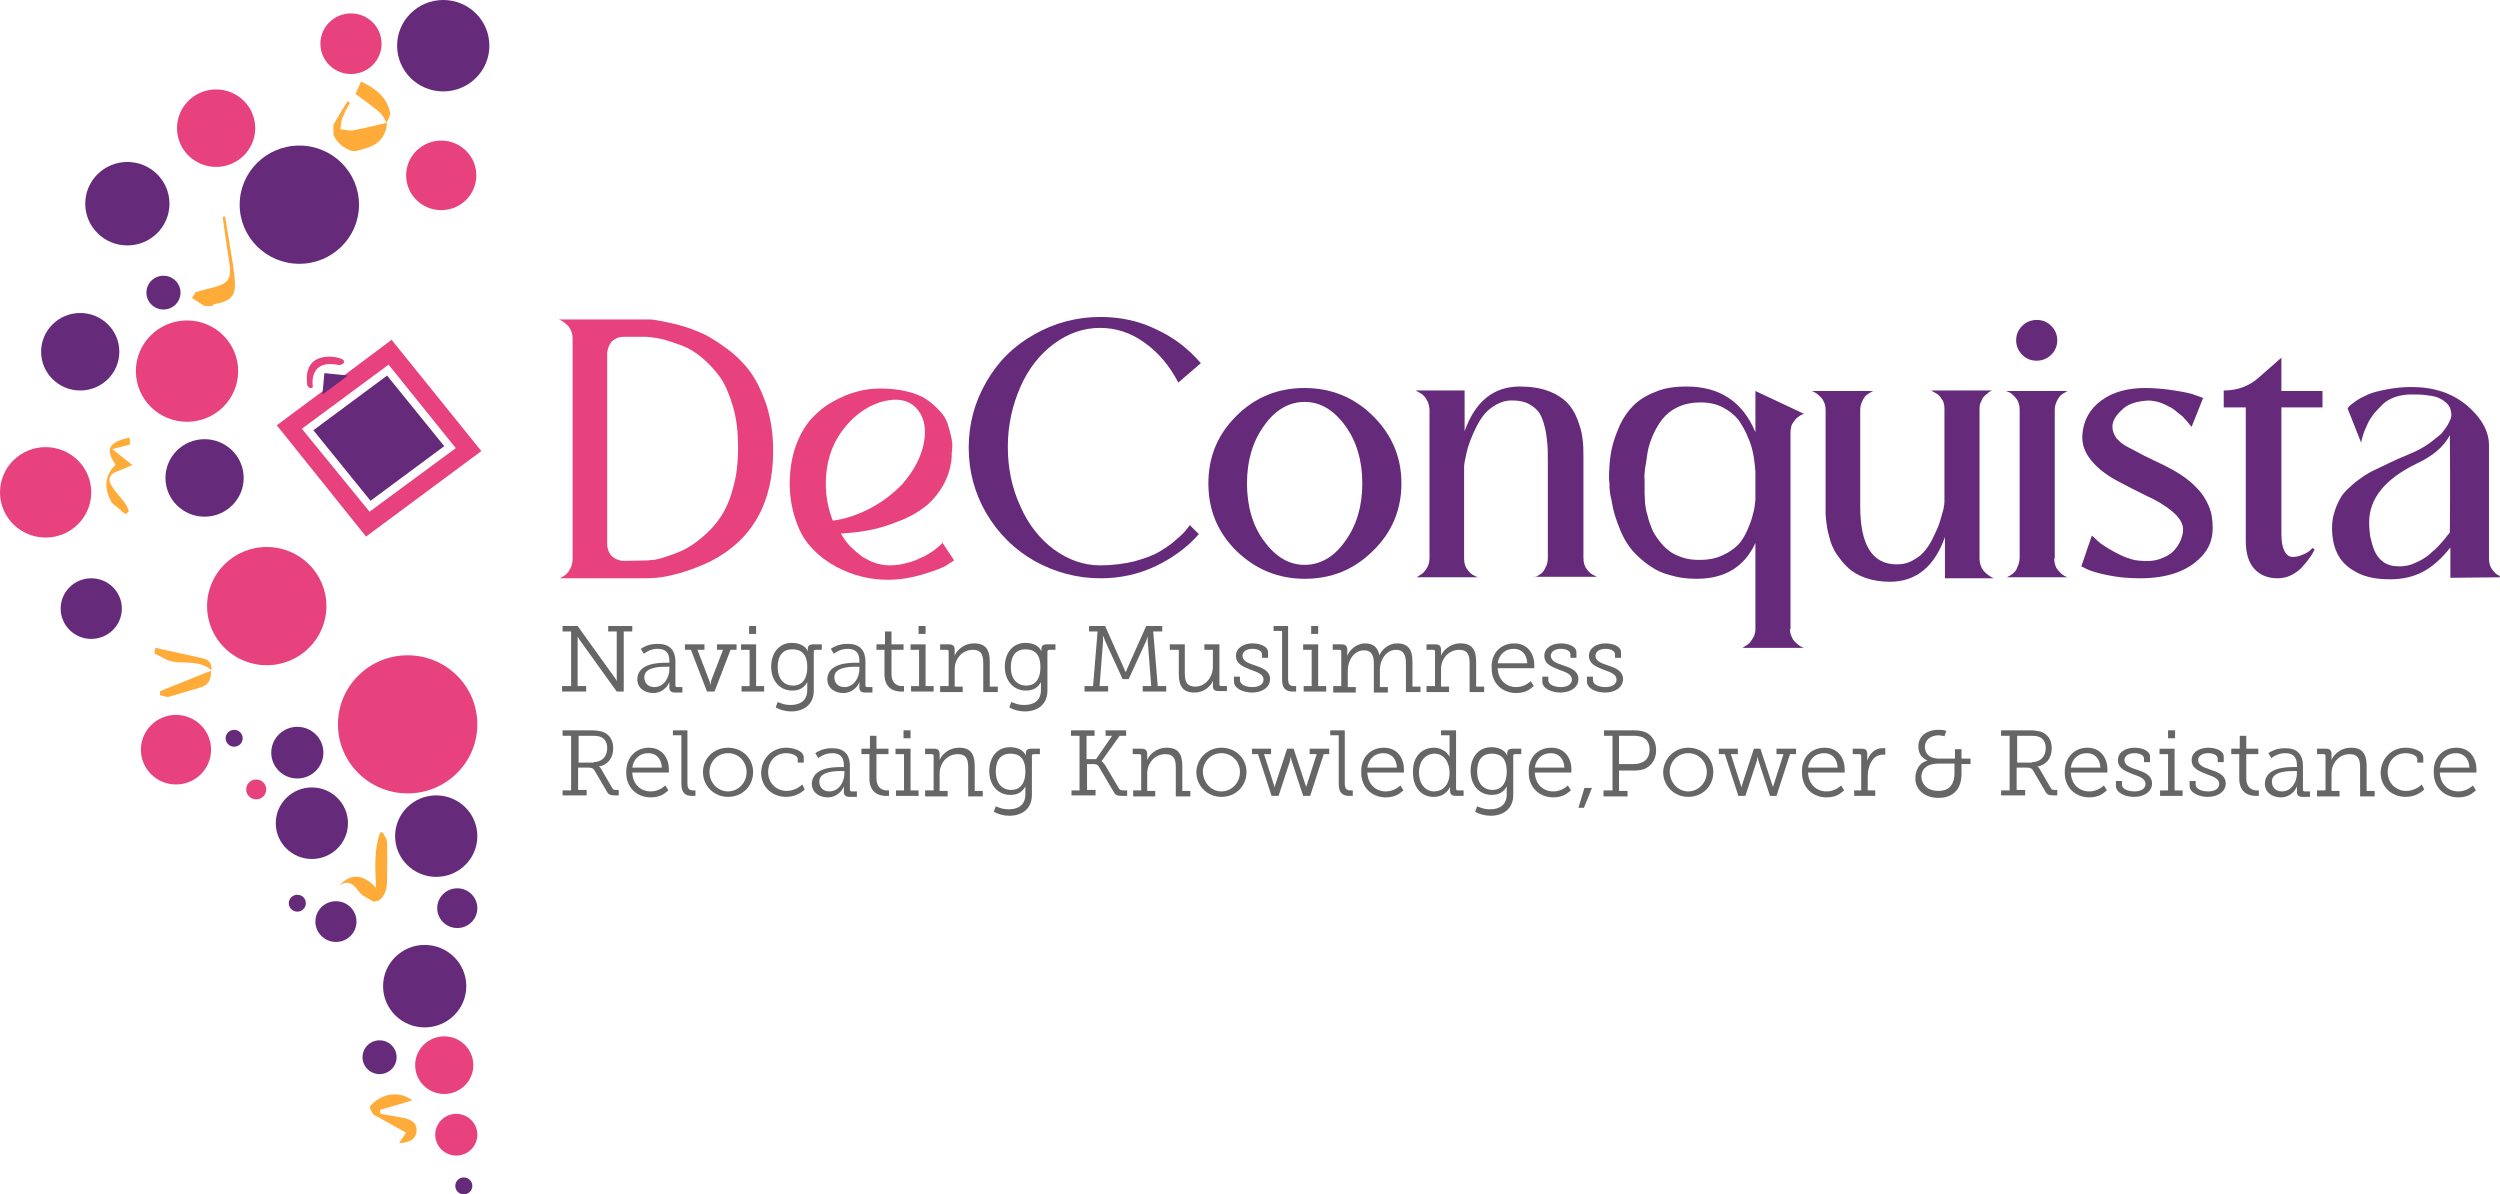 <svg width="247" height="118" viewBox="0 0 247 118" fill="none" xmlns="http://www.w3.org/2000/svg">
<g clip-path="url(#clip0_178_293)">
<path d="M64.004 31.562C64.202 31.562 64.45 31.562 64.698 31.611C64.995 31.66 65.54 31.758 66.431 31.954C67.274 32.151 68.116 32.396 68.908 32.74C69.701 33.034 70.543 33.525 71.484 34.212C72.426 34.85 73.268 35.636 73.961 36.519C74.655 37.403 75.2 38.532 75.695 39.906C76.141 41.28 76.389 42.802 76.389 44.52C76.389 49.723 74.308 53.355 70.196 55.466C69.255 55.908 68.264 56.3 67.274 56.595C66.233 56.889 65.441 57.037 64.846 57.086L63.955 57.135H55.186C55.186 57.135 55.236 57.135 55.285 57.135C55.335 57.135 55.384 57.086 55.483 57.037C55.582 56.987 55.681 56.938 55.731 56.889C55.83 56.84 55.929 56.742 56.028 56.644C56.127 56.546 56.226 56.398 56.276 56.3C56.325 56.202 56.425 56.055 56.474 55.859C56.524 55.662 56.573 55.466 56.573 55.319V33.476C56.573 33.181 56.524 32.936 56.425 32.691C56.325 32.445 56.226 32.298 56.078 32.151C55.929 32.003 55.781 31.905 55.681 31.807C55.533 31.709 55.434 31.66 55.335 31.611L55.186 31.562H64.004ZM64.004 55.368C64.103 55.368 64.301 55.319 64.499 55.319C64.698 55.319 65.143 55.221 65.738 55.024C66.332 54.828 66.927 54.631 67.521 54.337C68.116 54.042 68.71 53.65 69.404 53.061C70.097 52.472 70.692 51.834 71.187 51.097C71.683 50.361 72.128 49.379 72.426 48.201C72.772 47.023 72.921 45.698 72.921 44.225C72.921 42.704 72.772 41.379 72.426 40.2C72.079 39.023 71.683 38.041 71.138 37.255C70.593 36.519 69.998 35.881 69.354 35.341C68.71 34.801 68.066 34.408 67.422 34.163C66.778 33.918 66.184 33.721 65.688 33.574C65.143 33.427 64.747 33.378 64.4 33.329L63.905 33.279H61.626C61.329 33.279 61.032 33.329 60.834 33.476C60.586 33.574 60.437 33.721 60.338 33.869C60.239 34.016 60.14 34.212 60.09 34.408C60.041 34.605 59.991 34.752 59.991 34.801C59.991 34.899 59.991 34.948 59.991 35.047V53.65C59.991 53.699 59.991 53.797 59.991 53.895C59.991 53.993 60.041 54.141 60.09 54.337C60.14 54.533 60.239 54.681 60.338 54.828C60.437 54.975 60.635 55.073 60.834 55.221C61.081 55.319 61.329 55.417 61.626 55.417L64.004 55.368Z" fill="#E7427E"/>
<path d="M93.034 53.502L94.272 55.368C94.074 55.515 93.777 55.662 93.43 55.908C93.083 56.104 92.34 56.398 91.201 56.742C90.061 57.086 88.872 57.282 87.733 57.282C86.891 57.282 86.049 57.184 85.207 56.987C84.364 56.791 83.473 56.448 82.631 56.006C81.739 55.515 80.996 54.975 80.302 54.239C79.609 53.552 79.064 52.668 78.668 51.539C78.271 50.41 78.023 49.183 78.023 47.858C78.023 46.434 78.222 45.207 78.618 44.078C79.014 42.949 79.559 42.066 80.154 41.379C80.798 40.691 81.491 40.102 82.333 39.661C83.126 39.219 83.919 38.875 84.711 38.679C85.454 38.483 86.197 38.384 86.94 38.384C87.931 38.384 88.823 38.483 89.615 38.679C90.408 38.875 91.052 39.121 91.547 39.464C92.043 39.808 92.439 40.151 92.835 40.593C93.232 40.986 93.48 41.428 93.628 41.869C93.777 42.311 93.876 42.753 93.975 43.146C94.074 43.587 94.124 43.98 94.074 44.324C94.025 44.667 94.025 44.962 94.025 45.207C93.925 46.336 93.579 47.318 93.034 48.201C92.489 49.085 91.795 49.821 91.052 50.312C90.309 50.852 89.417 51.294 88.427 51.637C87.436 52.03 86.495 52.275 85.652 52.423C84.81 52.57 83.919 52.668 83.076 52.717C83.374 53.208 83.671 53.65 84.018 53.993C84.364 54.337 84.761 54.681 85.157 54.975C85.553 55.221 85.999 55.466 86.445 55.613C86.891 55.76 87.386 55.859 87.882 55.859C88.328 55.859 88.823 55.809 89.219 55.711C89.665 55.613 90.061 55.515 90.408 55.368C90.755 55.221 91.052 55.073 91.399 54.926C91.696 54.73 91.993 54.582 92.192 54.435C92.39 54.288 92.588 54.141 92.737 53.993C92.885 53.846 93.034 53.748 93.083 53.699L93.034 53.502ZM86.891 39.759C85.454 40.25 84.216 41.182 83.175 42.606C82.135 44.029 81.59 45.747 81.59 47.809C81.59 49.085 81.838 50.312 82.284 51.441C83.423 51.294 84.662 50.901 85.9 50.263C87.139 49.625 88.228 48.79 89.17 47.809C90.309 46.483 91.052 45.109 91.3 43.636C91.547 42.164 91.25 41.035 90.458 40.25C89.665 39.464 88.476 39.268 86.891 39.759Z" fill="#E7427E"/>
<path d="M108.737 55.859C109.877 55.859 111.016 55.711 112.057 55.466C113.097 55.171 113.939 54.877 114.583 54.484C115.227 54.092 115.822 53.699 116.267 53.257C116.763 52.864 117.06 52.521 117.258 52.275C117.456 52.03 117.555 51.883 117.555 51.883L118.447 52.766C117.258 54.141 115.772 55.171 114.137 55.957C112.453 56.742 110.669 57.135 108.737 57.135C106.409 57.135 104.229 56.546 102.198 55.417C100.217 54.288 98.632 52.717 97.443 50.705C96.303 48.741 95.709 46.581 95.709 44.225C95.709 41.869 96.303 39.71 97.443 37.746C98.582 35.734 100.167 34.163 102.198 33.034C104.18 31.905 106.36 31.316 108.737 31.316C110.669 31.316 112.552 31.709 114.236 32.543C115.97 33.329 117.407 34.458 118.645 35.881L116.416 37.795C115.574 36.175 114.484 34.85 113.097 33.869C111.759 32.887 110.273 32.396 108.688 32.396C107.053 32.396 105.517 32.936 104.13 33.967C102.743 34.998 101.604 36.421 100.811 38.237C100.019 40.053 99.573 42.017 99.573 44.127C99.573 46.238 99.969 48.201 100.811 50.017C101.604 51.834 102.743 53.257 104.13 54.288C105.567 55.319 107.053 55.859 108.737 55.859Z" fill="#652A7A"/>
<path d="M122.162 41.084C124.045 39.219 126.274 38.335 128.9 38.335C131.525 38.335 133.804 39.268 135.637 41.084C137.519 42.949 138.461 45.158 138.461 47.76C138.461 50.361 137.519 52.619 135.637 54.435C133.755 56.3 131.525 57.184 128.9 57.184C126.274 57.184 124.045 56.251 122.162 54.435C120.28 52.57 119.388 50.361 119.388 47.76C119.388 45.158 120.28 42.949 122.162 41.084ZM124.887 53.453C126.026 55.024 127.364 55.809 128.9 55.809C130.435 55.809 131.823 55.024 132.912 53.453C134.052 51.883 134.597 49.968 134.597 47.76C134.597 45.551 134.052 43.636 132.912 42.066C131.773 40.495 130.435 39.71 128.9 39.71C127.364 39.71 125.977 40.495 124.887 42.066C123.748 43.636 123.203 45.551 123.203 47.76C123.203 49.968 123.748 51.932 124.887 53.453Z" fill="#652A7A"/>
<path d="M151.588 57.037C151.588 57.037 151.638 57.037 151.737 56.987C151.836 56.938 151.935 56.889 152.084 56.791C152.232 56.693 152.381 56.595 152.48 56.448C152.579 56.3 152.678 56.153 152.777 55.908C152.876 55.662 152.926 55.417 152.926 55.122V45.649C152.926 44.913 152.926 44.324 152.876 43.833C152.827 43.342 152.777 42.802 152.629 42.213C152.48 41.624 152.332 41.182 152.084 40.789C151.836 40.446 151.489 40.151 151.044 39.906C150.598 39.661 150.003 39.562 149.359 39.562C148.814 39.562 148.319 39.71 147.873 39.955C147.427 40.2 147.031 40.495 146.734 40.839C146.436 41.182 146.139 41.624 145.892 42.115C145.644 42.606 145.446 43.047 145.297 43.44C145.148 43.833 145 44.275 144.901 44.716C144.802 45.158 144.752 45.453 144.703 45.649C144.703 45.796 144.653 45.943 144.653 46.042V55.171C144.653 55.613 144.752 56.006 145 56.3C145.198 56.595 145.446 56.791 145.693 56.889L145.991 57.037H139.897C139.947 57.037 139.996 57.037 140.046 56.987C140.095 56.938 140.195 56.889 140.343 56.791C140.492 56.693 140.64 56.595 140.739 56.448C140.839 56.3 140.987 56.153 141.086 55.908C141.185 55.662 141.235 55.417 141.235 55.122V40.495C141.235 40.299 141.185 40.102 141.136 39.906C141.086 39.71 140.987 39.562 140.938 39.464C140.839 39.317 140.789 39.219 140.69 39.121C140.591 39.023 140.492 38.924 140.393 38.875C140.294 38.826 140.195 38.777 140.145 38.728C140.046 38.679 139.996 38.679 139.947 38.63L139.897 38.581H144.703V42.606C145.743 39.661 147.576 38.188 150.152 38.188C151.242 38.188 152.183 38.335 152.976 38.63C153.768 38.924 154.363 39.317 154.808 39.759C155.254 40.2 155.601 40.789 155.849 41.428C156.096 42.115 156.295 42.704 156.344 43.293C156.443 43.882 156.443 44.52 156.443 45.207V55.122C156.443 55.564 156.542 55.957 156.79 56.251C156.988 56.546 157.236 56.742 157.484 56.84L157.781 56.987H151.588V57.037Z" fill="#652A7A"/>
<path d="M176.853 62.141C176.853 62.436 176.903 62.681 177.002 62.878C177.101 63.123 177.2 63.27 177.349 63.418C177.497 63.565 177.596 63.663 177.745 63.761C177.894 63.859 178.042 63.958 178.24 64.007H172.097C172.147 64.007 172.197 64.007 172.246 63.958C172.296 63.908 172.395 63.859 172.543 63.761C172.692 63.663 172.841 63.565 172.94 63.418C173.039 63.27 173.187 63.074 173.286 62.878C173.385 62.632 173.435 62.387 173.435 62.141V53.65C172.345 56.006 170.413 57.184 167.639 57.184C166.698 57.184 165.856 57.086 165.063 56.84C164.27 56.644 163.626 56.349 163.081 55.957C162.537 55.613 162.041 55.171 161.595 54.73C161.149 54.288 160.803 53.797 160.505 53.257C160.208 52.717 160.01 52.226 159.812 51.686C159.614 51.146 159.465 50.656 159.366 50.214C159.267 49.772 159.217 49.33 159.118 48.987C159.069 48.643 159.019 48.349 159.019 48.152V47.809C159.019 47.661 158.97 47.465 158.97 47.269C158.97 47.023 158.97 46.581 159.019 45.943C159.069 45.256 159.168 44.618 159.316 44.029C159.465 43.44 159.713 42.753 160.06 41.968C160.406 41.231 160.852 40.593 161.397 40.053C161.942 39.513 162.636 39.072 163.527 38.728C164.419 38.335 165.459 38.188 166.648 38.188C169.918 38.188 172.197 39.71 173.435 42.704V38.63L178.24 40.888H178.191C178.191 40.888 178.141 40.937 178.092 40.937C178.042 40.937 177.993 40.986 177.894 41.035C177.794 41.084 177.745 41.133 177.695 41.182C177.596 41.231 177.547 41.28 177.448 41.379C177.349 41.477 177.299 41.526 177.249 41.624C177.2 41.722 177.101 41.82 177.051 41.919C177.002 42.017 176.952 42.164 176.952 42.311C176.903 42.458 176.903 42.606 176.903 42.753V62.141H176.853ZM173.435 49.379V46.581C173.385 46.042 173.336 45.502 173.237 44.962C173.138 44.422 172.989 43.833 172.692 43.195C172.444 42.557 172.097 41.968 171.751 41.477C171.354 40.986 170.859 40.593 170.215 40.25C169.571 39.906 168.828 39.759 167.986 39.759C167.193 39.759 166.45 39.906 165.806 40.2C165.162 40.495 164.667 40.888 164.27 41.379C163.874 41.869 163.577 42.409 163.329 42.949C163.081 43.538 162.883 44.078 162.784 44.667C162.685 45.256 162.636 45.796 162.537 46.238C162.487 46.729 162.437 47.121 162.487 47.367V47.809C162.487 47.858 162.487 47.956 162.487 48.103C162.487 48.201 162.487 48.447 162.487 48.79C162.487 49.134 162.537 49.477 162.537 49.772C162.586 50.116 162.636 50.508 162.784 50.95C162.883 51.392 163.032 51.834 163.181 52.177C163.329 52.57 163.577 52.963 163.874 53.355C164.171 53.748 164.469 54.092 164.865 54.386C165.212 54.681 165.657 54.877 166.202 55.073C166.747 55.27 167.342 55.319 167.986 55.319C168.778 55.319 169.521 55.171 170.165 54.877C170.809 54.582 171.305 54.239 171.701 53.846C172.097 53.453 172.395 52.913 172.642 52.373C172.89 51.785 173.088 51.294 173.187 50.803C173.336 50.361 173.385 49.87 173.435 49.379Z" fill="#652A7A"/>
<path d="M192.161 57.086V53.061C191.12 56.006 189.287 57.478 186.711 57.478C185.82 57.478 184.978 57.331 184.284 57.086C183.59 56.84 182.996 56.497 182.55 56.055C182.104 55.662 181.758 55.171 181.411 54.681C181.114 54.19 180.866 53.65 180.767 53.159C180.618 52.668 180.519 52.226 180.47 51.785C180.42 51.392 180.37 51.048 180.37 50.803V50.41V40.495C180.37 40.2 180.321 39.955 180.222 39.759C180.123 39.513 180.024 39.366 179.875 39.219C179.726 39.072 179.578 38.973 179.479 38.875C179.33 38.777 179.231 38.728 179.132 38.679L178.983 38.63H185.077C185.077 38.63 185.027 38.679 184.978 38.679C184.928 38.679 184.829 38.777 184.631 38.875C184.482 38.973 184.334 39.072 184.234 39.219C184.135 39.366 184.036 39.513 183.937 39.759C183.838 40.004 183.789 40.25 183.789 40.495V50.017C183.789 53.846 184.978 55.76 187.405 55.76C187.95 55.76 188.445 55.662 188.891 55.417C189.337 55.171 189.733 54.926 190.03 54.582C190.328 54.239 190.625 53.846 190.873 53.355C191.12 52.864 191.318 52.423 191.467 52.079C191.616 51.735 191.715 51.343 191.863 50.852C192.012 50.361 192.062 50.067 192.062 50.017C192.062 49.968 192.111 49.821 192.111 49.625V40.495C192.111 40.299 192.111 40.102 192.062 39.906C192.012 39.71 191.962 39.562 191.863 39.464C191.764 39.317 191.715 39.219 191.616 39.121C191.517 39.023 191.418 38.924 191.319 38.875C191.219 38.826 191.12 38.777 191.071 38.728C190.972 38.679 190.922 38.679 190.873 38.63L190.823 38.581H196.916C196.916 38.581 196.867 38.581 196.817 38.581C196.768 38.581 196.718 38.63 196.619 38.679C196.52 38.728 196.421 38.777 196.371 38.875C196.272 38.924 196.173 39.023 196.074 39.121C195.975 39.219 195.876 39.317 195.827 39.464C195.777 39.611 195.678 39.759 195.628 39.906C195.579 40.102 195.579 40.25 195.579 40.495V55.171C195.579 55.466 195.628 55.711 195.727 55.957C195.827 56.202 195.926 56.349 196.074 56.497C196.223 56.644 196.322 56.742 196.471 56.84C196.619 56.938 196.768 57.037 196.966 57.135H192.161V57.086Z" fill="#652A7A"/>
<path d="M202.96 55.171C202.96 55.613 203.059 56.006 203.307 56.3C203.555 56.595 203.753 56.791 203.951 56.889C204.149 56.987 204.248 57.037 204.298 57.037H198.155C198.155 57.037 198.204 57.037 198.254 57.037C198.303 57.037 198.353 56.987 198.452 56.938C198.551 56.889 198.65 56.84 198.7 56.791C198.799 56.742 198.898 56.644 198.997 56.546C199.096 56.448 199.195 56.349 199.245 56.202C199.294 56.055 199.393 55.908 199.443 55.711C199.492 55.515 199.542 55.319 199.542 55.171V40.495C199.542 40.053 199.443 39.661 199.195 39.366C198.947 39.072 198.749 38.875 198.551 38.777L198.204 38.63H204.347C204.298 38.63 204.248 38.63 204.199 38.679C204.149 38.679 204.05 38.777 203.852 38.875C203.703 38.973 203.555 39.072 203.455 39.219C203.356 39.366 203.257 39.513 203.158 39.759C203.059 40.004 203.01 40.25 203.01 40.495V55.171H202.96ZM202.663 35.047C202.267 35.439 201.771 35.636 201.226 35.636C200.632 35.636 200.186 35.439 199.79 35.047C199.393 34.654 199.195 34.163 199.195 33.623C199.195 33.083 199.393 32.592 199.79 32.2C200.186 31.807 200.681 31.611 201.226 31.611C201.821 31.611 202.267 31.807 202.663 32.2C203.059 32.592 203.257 33.083 203.257 33.623C203.257 34.163 203.059 34.654 202.663 35.047Z" fill="#652A7A"/>
<path d="M208.707 42.164C208.707 42.557 208.855 42.949 209.103 43.293C209.4 43.636 209.747 43.931 210.242 44.176C210.738 44.422 211.233 44.716 211.828 45.011C212.422 45.305 213.016 45.6 213.66 45.894C214.255 46.189 214.899 46.532 215.493 46.925C216.088 47.318 216.633 47.76 217.079 48.25C217.524 48.692 217.921 49.281 218.218 49.968C218.515 50.656 218.614 51.392 218.614 52.177C218.614 53.257 218.268 54.19 217.524 54.975C216.781 55.76 215.89 56.3 214.849 56.644C213.809 56.987 212.67 57.135 211.431 57.135C210.292 57.135 209.252 57.037 208.31 56.84C207.319 56.644 206.675 56.448 206.23 56.251L205.635 55.957L206.676 52.913C206.824 53.061 207.072 53.257 207.319 53.502C207.567 53.748 208.112 54.092 208.905 54.533C209.697 54.975 210.44 55.27 211.134 55.368C211.927 55.466 212.62 55.466 213.264 55.27C213.859 55.073 214.354 54.828 214.701 54.484C215.048 54.141 215.295 53.748 215.444 53.404C215.592 53.012 215.692 52.668 215.692 52.325C215.692 51.735 215.345 51.146 214.651 50.557C213.958 49.968 213.066 49.428 212.075 48.987C211.084 48.496 210.094 48.005 209.103 47.465C208.112 46.925 207.27 46.287 206.626 45.502C205.982 44.716 205.685 43.931 205.734 42.998C205.833 41.526 206.477 40.397 207.617 39.562C208.756 38.728 210.193 38.335 211.976 38.335C212.917 38.335 213.908 38.433 214.849 38.581C215.791 38.728 216.534 38.875 216.98 39.072L217.673 39.317L216.534 42.164C216.534 42.164 216.484 42.115 216.435 42.066C216.385 42.017 216.336 41.968 216.236 41.82C216.137 41.673 216.038 41.575 215.89 41.428C215.791 41.28 215.642 41.133 215.444 40.986C215.246 40.839 215.048 40.691 214.899 40.544C214.701 40.397 214.503 40.25 214.255 40.151C214.007 40.004 213.76 39.906 213.512 39.808C213.264 39.71 213.016 39.661 212.719 39.611C212.422 39.562 212.125 39.562 211.828 39.611C210.837 39.71 210.094 40.004 209.598 40.544C209.004 41.084 208.707 41.624 208.707 42.164Z" fill="#652A7A"/>
<path d="M229.463 40.25H225.401V52.717C225.401 53.502 225.5 54.042 225.698 54.435C225.897 54.828 226.194 55.024 226.491 55.024C226.788 55.024 227.135 54.975 227.432 54.828C227.729 54.73 227.977 54.582 228.175 54.435L228.473 54.141L228.671 54.288C228.671 54.337 228.621 54.435 228.522 54.582C228.473 54.73 228.324 54.926 228.076 55.27C227.829 55.613 227.581 55.859 227.333 56.153C227.085 56.398 226.739 56.644 226.342 56.84C225.946 57.037 225.5 57.135 225.054 57.135C224.064 57.135 223.32 56.84 222.726 56.202C222.181 55.613 221.884 54.681 221.884 53.453V40.25H219.704V38.581C221.091 38.581 222.28 38.139 223.271 37.206L225.401 35.341V38.63H229.463V40.25Z" fill="#652A7A"/>
<path d="M247 57.037L242.096 57.086C242.096 56.251 242.096 55.27 242.096 54.092C241.204 55.221 240.312 56.006 239.371 56.497C238.43 56.987 237.389 57.233 236.101 57.233C234.863 57.233 233.773 57.037 232.931 56.595C232.039 56.153 231.395 55.564 230.999 54.828C230.603 54.092 230.405 53.208 230.405 52.128C230.405 51.539 230.504 50.999 230.652 50.557C230.801 50.067 230.999 49.625 231.197 49.281C231.395 48.889 231.693 48.545 232.138 48.152C232.535 47.76 232.931 47.465 233.278 47.22C233.625 46.974 234.07 46.68 234.714 46.385C235.309 46.091 235.854 45.845 236.25 45.649C236.646 45.453 237.241 45.207 238.033 44.864C238.777 44.569 239.421 44.225 239.965 43.833C240.51 43.44 240.907 43.096 241.204 42.851C241.452 42.557 241.65 42.262 241.848 41.968C241.997 41.673 242.096 41.428 242.145 41.33C242.145 41.231 242.195 41.133 242.195 41.035C242.195 40.789 242.145 40.593 242.096 40.397C242.046 40.2 241.898 40.004 241.749 39.857C241.551 39.661 241.353 39.513 241.055 39.366C240.758 39.219 240.411 39.121 239.916 39.072C239.421 38.973 238.826 38.973 238.182 38.973C237.637 38.973 237.142 39.072 236.646 39.219C236.151 39.415 235.755 39.611 235.457 39.906C235.16 40.2 234.863 40.495 234.566 40.839C234.318 41.182 234.07 41.526 233.922 41.869C233.773 42.213 233.625 42.508 233.525 42.802C233.426 43.096 233.377 43.342 233.327 43.489L233.278 43.735L231.94 40.348C231.99 40.299 232.039 40.2 232.138 40.102C232.237 40.004 232.436 39.857 232.782 39.611C233.129 39.366 233.525 39.17 233.971 38.973C234.417 38.777 235.012 38.63 235.755 38.483C236.498 38.335 237.34 38.237 238.232 38.237C240.461 38.237 242.244 38.826 243.73 40.053C245.167 41.28 245.91 42.606 245.91 43.98V55.171C245.91 55.613 246.009 56.006 246.257 56.3C246.455 56.595 246.703 56.791 246.95 56.889L247 57.037ZM242.046 52.619C242.096 47.612 242.046 44.422 242.046 42.998C241.452 44.127 240.362 45.06 238.777 45.796C235.656 47.318 234.07 49.232 234.07 51.637C234.07 52.079 234.12 52.521 234.169 52.963C234.269 53.355 234.368 53.846 234.566 54.337C234.764 54.828 235.061 55.221 235.457 55.515C235.854 55.809 236.399 55.957 237.043 55.957C237.588 55.957 238.133 55.859 238.628 55.613C239.173 55.368 239.619 55.122 240.015 54.779C240.411 54.435 240.758 54.141 241.055 53.797C241.353 53.453 241.6 53.208 241.749 52.963L242.046 52.619Z" fill="#652A7A"/>
<path d="M55.582 67.786H56.425V62.387H55.582V61.847H57.069L60.734 66.952C60.784 67.001 60.834 67.099 60.883 67.197C60.933 67.246 60.933 67.295 60.933 67.344V67.197C60.933 67.099 60.933 67.001 60.933 66.903V62.387H60.09V61.847H62.468V62.387H61.626V68.326H60.933L57.267 63.221C57.217 63.123 57.168 63.025 57.118 62.976C57.069 62.927 57.069 62.878 57.069 62.829V62.976C57.069 63.074 57.069 63.172 57.069 63.27V67.786H57.911V68.326H55.533V67.786H55.582Z" fill="#666666"/>
<path d="M65.837 65.479H66.134V65.283C66.134 64.399 65.639 64.105 64.995 64.105C64.599 64.105 64.252 64.203 64.004 64.35C63.855 64.399 63.756 64.498 63.608 64.596L63.31 64.105C63.459 64.007 63.608 63.908 63.756 63.859C64.054 63.712 64.45 63.614 64.995 63.614C66.134 63.614 66.729 64.203 66.729 65.381V67.688C66.729 67.835 66.778 67.884 66.927 67.884H67.422V68.424H66.679C66.283 68.424 66.134 68.228 66.134 67.933V67.737C66.134 67.639 66.134 67.541 66.134 67.492C66.134 67.443 66.134 67.443 66.134 67.394C66.035 67.59 65.936 67.786 65.787 67.933C65.54 68.179 65.143 68.473 64.549 68.473C63.756 68.473 62.964 68.032 62.964 67.099C63.013 65.528 65.044 65.479 65.837 65.479ZM64.648 67.884C65.589 67.884 66.134 66.952 66.134 66.117V65.872H65.886C65.49 65.872 63.657 65.823 63.657 66.903C63.657 67.443 64.004 67.884 64.648 67.884Z" fill="#666666"/>
<path d="M67.67 63.663H69.602V64.203H68.908L70.097 67.295C70.147 67.394 70.147 67.443 70.147 67.541C70.147 67.59 70.147 67.639 70.147 67.639H70.196C70.196 67.59 70.196 67.541 70.196 67.541C70.246 67.443 70.246 67.394 70.246 67.295L71.435 64.203H70.84V63.663H72.772V64.203H72.178L70.593 68.326H69.85L68.264 64.203H67.67V63.663Z" fill="#666666"/>
<path d="M73.268 67.786H74.06V64.203H73.218V63.663H74.704V67.786H75.497V68.326H73.268V67.786ZM74.011 61.847H74.704V62.632H74.011V61.847Z" fill="#666666"/>
<path d="M76.835 69.357C76.934 69.406 77.082 69.455 77.231 69.504C77.478 69.602 77.776 69.651 78.123 69.651C79.064 69.651 79.757 69.21 79.757 68.179V67.737C79.757 67.639 79.757 67.59 79.757 67.492C79.757 67.443 79.757 67.394 79.757 67.394C79.46 67.933 79.014 68.228 78.271 68.228C77.033 68.228 76.191 67.246 76.191 65.872C76.191 64.498 76.983 63.516 78.222 63.516C78.915 63.516 79.559 63.761 79.807 64.35C79.807 64.35 79.807 64.35 79.807 64.301C79.807 64.252 79.807 64.203 79.807 64.154C79.807 63.81 79.956 63.663 80.352 63.663H81.194V64.203H80.6C80.451 64.203 80.401 64.252 80.401 64.399V68.228C80.401 69.701 79.311 70.29 78.172 70.29C77.627 70.29 77.082 70.142 76.636 69.897L76.835 69.357ZM79.757 65.921C79.757 64.547 79.113 64.154 78.271 64.154C77.33 64.154 76.835 64.792 76.835 65.921C76.835 67.05 77.429 67.737 78.37 67.737C79.113 67.737 79.757 67.246 79.757 65.921Z" fill="#666666"/>
<path d="M84.612 65.479H84.909V65.283C84.909 64.399 84.414 64.105 83.77 64.105C83.374 64.105 83.027 64.203 82.779 64.35C82.631 64.399 82.531 64.498 82.383 64.596L82.086 64.105C82.234 64.007 82.383 63.908 82.531 63.859C82.829 63.712 83.225 63.614 83.77 63.614C84.909 63.614 85.504 64.203 85.504 65.381V67.688C85.504 67.835 85.553 67.884 85.702 67.884H86.197V68.424H85.454C85.058 68.424 84.909 68.228 84.909 67.933V67.737C84.909 67.639 84.909 67.541 84.909 67.492C84.909 67.443 84.909 67.443 84.909 67.394C84.81 67.59 84.711 67.786 84.563 67.933C84.315 68.179 83.919 68.473 83.324 68.473C82.531 68.473 81.739 68.032 81.739 67.099C81.788 65.528 83.82 65.479 84.612 65.479ZM83.423 67.884C84.364 67.884 84.909 66.952 84.909 66.117V65.872H84.662C84.265 65.872 82.432 65.823 82.432 66.903C82.432 67.443 82.779 67.884 83.423 67.884Z" fill="#666666"/>
<path d="M87.436 64.203H86.594V63.663H87.436V62.387H88.08V63.663H89.269V64.203H88.08V66.559C88.08 67.639 88.773 67.786 89.12 67.786C89.219 67.786 89.269 67.786 89.269 67.786H89.318V68.326C89.269 68.326 89.269 68.326 89.219 68.326C89.17 68.326 89.12 68.326 89.021 68.326C88.476 68.326 87.386 68.13 87.386 66.608V64.203H87.436Z" fill="#666666"/>
<path d="M90.012 67.786H90.805V64.203H89.962V63.663H91.448V67.786H92.241V68.326H90.012V67.786ZM90.755 61.847H91.448V62.632H90.755V61.847Z" fill="#666666"/>
<path d="M92.935 67.786H93.727V64.399C93.727 64.252 93.678 64.203 93.529 64.203H92.885V63.663H93.777C94.173 63.663 94.322 63.859 94.322 64.203V64.448C94.322 64.547 94.322 64.596 94.322 64.694V64.792C94.421 64.448 95.065 63.565 96.254 63.565C97.393 63.565 97.789 64.203 97.789 65.381V67.835H98.582V68.375H97.145V65.577C97.145 64.841 97.046 64.203 96.105 64.203C95.065 64.203 94.322 65.087 94.322 66.117V67.835H95.114V68.375H92.885V67.786H92.935Z" fill="#666666"/>
<path d="M99.92 69.357C100.019 69.406 100.167 69.455 100.316 69.504C100.564 69.602 100.861 69.651 101.208 69.651C102.149 69.651 102.842 69.21 102.842 68.179V67.737C102.842 67.639 102.842 67.59 102.842 67.492C102.842 67.443 102.842 67.394 102.842 67.394C102.545 67.933 102.099 68.228 101.356 68.228C100.118 68.228 99.276 67.246 99.276 65.872C99.276 64.498 100.068 63.516 101.307 63.516C102 63.516 102.644 63.761 102.892 64.35C102.892 64.35 102.892 64.35 102.892 64.301C102.892 64.252 102.892 64.203 102.892 64.154C102.892 63.81 103.041 63.663 103.437 63.663H104.279V64.203H103.685C103.536 64.203 103.486 64.252 103.486 64.399V68.228C103.486 69.701 102.397 70.29 101.257 70.29C100.712 70.29 100.167 70.142 99.721 69.897L99.92 69.357ZM102.793 65.921C102.793 64.547 102.149 64.154 101.307 64.154C100.365 64.154 99.87 64.792 99.87 65.921C99.87 67.05 100.464 67.737 101.406 67.737C102.149 67.737 102.793 67.246 102.793 65.921Z" fill="#666666"/>
<path d="M107.152 67.786H107.994L108.44 62.387H107.598V61.847H109.183L111.066 66.068C111.115 66.166 111.115 66.265 111.165 66.314L111.214 66.412C111.214 66.363 111.214 66.314 111.264 66.314C111.313 66.265 111.313 66.166 111.363 66.068L113.245 61.847H114.831V62.387H113.939L114.385 67.786H115.227V68.326H112.899V67.786H113.741L113.394 63.319C113.394 63.221 113.394 63.123 113.394 63.025C113.394 62.976 113.394 62.927 113.394 62.878L113.345 63.025C113.295 63.123 113.295 63.221 113.245 63.319L111.512 67.099H110.917L109.183 63.319C109.134 63.221 109.134 63.123 109.084 63.025C109.084 62.976 109.035 62.927 109.035 62.878H108.985C108.985 62.927 108.985 62.976 108.985 63.025C108.985 63.123 108.985 63.221 108.985 63.319L108.638 67.786H109.481V68.326H107.152V67.786Z" fill="#666666"/>
<path d="M116.416 64.203H115.574V63.663H117.06V66.461C117.06 67.197 117.159 67.835 118.1 67.835C119.141 67.835 119.834 66.854 119.834 65.872V64.203H118.992V63.663H120.478V67.59C120.478 67.737 120.528 67.786 120.676 67.786H121.221V68.277H120.379C119.983 68.277 119.834 68.13 119.834 67.737V67.492C119.834 67.394 119.834 67.295 119.834 67.246C119.735 67.59 119.141 68.424 118.001 68.424C116.911 68.424 116.466 67.835 116.466 66.608V64.203H116.416Z" fill="#666666"/>
<path d="M121.915 66.854H122.509V67.197C122.509 67.688 123.203 67.884 123.748 67.884C124.342 67.884 124.838 67.639 124.838 67.148C124.838 66.608 124.243 66.412 123.55 66.166C122.856 65.872 122.113 65.626 122.113 64.792C122.113 63.958 122.955 63.565 123.748 63.565C124.392 63.565 125.283 63.81 125.283 64.448V64.988H124.689V64.645C124.689 64.301 124.243 64.105 123.748 64.105C123.203 64.105 122.757 64.35 122.757 64.792C122.757 65.283 123.302 65.528 123.946 65.725C124.689 65.97 125.482 66.265 125.482 67.099C125.482 67.884 124.738 68.424 123.698 68.424C122.856 68.424 121.915 68.032 121.915 67.344V66.854Z" fill="#666666"/>
<path d="M126.67 62.338H125.828V61.847H127.265V67.099C127.265 67.492 127.364 67.786 127.81 67.786C127.909 67.786 127.958 67.786 128.008 67.786C128.058 67.786 128.058 67.786 128.058 67.786V68.326H127.958C127.909 68.326 127.81 68.326 127.711 68.326C127.067 68.326 126.67 68.032 126.67 67.148V62.338Z" fill="#666666"/>
<path d="M128.801 67.786H129.593V64.203H128.751V63.663H130.237V67.786H131.03V68.326H128.801V67.786ZM129.544 61.847H130.237V62.632H129.544V61.847Z" fill="#666666"/>
<path d="M131.723 67.786H132.516V64.399C132.516 64.252 132.467 64.203 132.318 64.203H131.674V63.663H132.566C132.962 63.663 133.111 63.859 133.111 64.203V64.448C133.111 64.547 133.111 64.596 133.111 64.694V64.792C133.358 64.154 134.101 63.565 134.844 63.565C135.687 63.565 136.132 63.958 136.281 64.743C136.529 64.154 137.222 63.565 138.015 63.565C139.154 63.565 139.551 64.203 139.551 65.381V67.835H140.343V68.375H138.907V65.577C138.907 64.841 138.758 64.203 137.916 64.203C136.975 64.203 136.331 65.185 136.331 66.166V67.884H137.123V68.424H135.736V65.626C135.736 64.939 135.637 64.252 134.745 64.252C133.804 64.252 133.16 65.234 133.16 66.216V67.884H133.953V68.424H131.723V67.786Z" fill="#666666"/>
<path d="M140.987 67.786H141.78V64.399C141.78 64.252 141.73 64.203 141.582 64.203H140.938V63.663H141.829C142.226 63.663 142.374 63.859 142.374 64.203V64.448C142.374 64.547 142.374 64.596 142.374 64.694V64.792C142.473 64.448 143.117 63.565 144.306 63.565C145.446 63.565 145.842 64.203 145.842 65.381V67.835H146.635V68.375H145.198V65.577C145.198 64.841 145.099 64.203 144.158 64.203C143.117 64.203 142.374 65.087 142.374 66.117V67.835H143.167V68.375H140.938V67.786H140.987Z" fill="#666666"/>
<path d="M149.607 63.565C150.895 63.565 151.588 64.547 151.588 65.725C151.588 65.774 151.588 65.823 151.588 65.921V66.019H147.972C148.022 67.197 148.814 67.884 149.805 67.884C150.251 67.884 150.598 67.737 150.845 67.59C150.994 67.492 151.143 67.394 151.242 67.295L151.539 67.786C151.39 67.884 151.242 68.032 151.093 68.13C150.796 68.326 150.35 68.473 149.805 68.473C148.418 68.473 147.378 67.492 147.378 66.068C147.279 64.498 148.319 63.565 149.607 63.565ZM150.895 65.528C150.845 64.547 150.251 64.105 149.557 64.105C148.765 64.105 148.121 64.596 147.972 65.528H150.895Z" fill="#666666"/>
<path d="M152.381 66.854H152.976V67.197C152.976 67.688 153.669 67.884 154.214 67.884C154.808 67.884 155.304 67.639 155.304 67.148C155.304 66.608 154.709 66.412 154.016 66.166C153.322 65.872 152.579 65.626 152.579 64.792C152.579 63.958 153.421 63.565 154.214 63.565C154.858 63.565 155.75 63.81 155.75 64.448V64.988H155.155V64.645C155.155 64.301 154.709 64.105 154.214 64.105C153.669 64.105 153.223 64.35 153.223 64.792C153.223 65.283 153.768 65.528 154.412 65.725C155.155 65.97 155.948 66.265 155.948 67.099C155.948 67.884 155.205 68.424 154.164 68.424C153.322 68.424 152.381 68.032 152.381 67.344V66.854Z" fill="#666666"/>
<path d="M156.79 66.854H157.384V67.197C157.384 67.688 158.078 67.884 158.623 67.884C159.217 67.884 159.713 67.639 159.713 67.148C159.713 66.608 159.118 66.412 158.425 66.166C157.731 65.872 156.988 65.626 156.988 64.792C156.988 63.958 157.83 63.565 158.623 63.565C159.267 63.565 160.159 63.81 160.159 64.448V64.988H159.564V64.645C159.564 64.301 159.118 64.105 158.623 64.105C158.078 64.105 157.632 64.35 157.632 64.792C157.632 65.283 158.177 65.528 158.821 65.725C159.564 65.97 160.357 66.265 160.357 67.099C160.357 67.884 159.614 68.424 158.573 68.424C157.731 68.424 156.79 68.032 156.79 67.344V66.854Z" fill="#666666"/>
<path d="M55.582 78.094H56.425V72.695H55.582V72.155H58.406C58.852 72.155 59.199 72.204 59.545 72.302C60.19 72.547 60.586 73.087 60.586 73.922C60.586 74.903 60.041 75.591 59.149 75.738L59.248 75.787C59.298 75.836 59.347 75.885 59.397 75.983L60.487 77.849C60.586 78.045 60.685 78.045 60.933 78.045H61.131V78.585H60.784C60.239 78.585 60.09 78.487 59.892 78.094L58.802 76.229C58.654 75.934 58.505 75.836 58.059 75.836H57.118V78.045H57.96V78.585H55.582V78.094ZM58.654 75.296C59.446 75.296 59.991 74.756 59.991 73.922C59.991 73.333 59.744 72.94 59.298 72.793C59.05 72.695 58.753 72.695 58.456 72.695H57.168V75.345H58.654V75.296Z" fill="#666666"/>
<path d="M64.103 73.873C65.391 73.873 66.085 74.854 66.085 76.032C66.085 76.082 66.085 76.131 66.085 76.229V76.327H62.468C62.518 77.505 63.31 78.192 64.301 78.192C64.747 78.192 65.094 78.045 65.342 77.898C65.49 77.799 65.639 77.701 65.738 77.603L66.035 78.094C65.886 78.192 65.738 78.339 65.589 78.438C65.292 78.634 64.846 78.781 64.301 78.781C62.914 78.781 61.874 77.799 61.874 76.376C61.824 74.805 62.865 73.873 64.103 73.873ZM65.391 75.836C65.342 74.854 64.747 74.413 64.053 74.413C63.261 74.413 62.617 74.903 62.468 75.836H65.391Z" fill="#666666"/>
<path d="M67.323 72.646H66.481V72.155H67.918V77.407C67.918 77.799 68.017 78.094 68.463 78.094C68.562 78.094 68.611 78.094 68.661 78.094C68.71 78.094 68.71 78.094 68.71 78.094V78.634H68.611C68.562 78.634 68.463 78.634 68.363 78.634C67.719 78.634 67.323 78.339 67.323 77.456V72.646Z" fill="#666666"/>
<path d="M71.93 73.873C73.317 73.873 74.407 74.903 74.407 76.278C74.407 77.701 73.317 78.732 71.93 78.732C70.593 78.732 69.453 77.701 69.453 76.278C69.453 74.903 70.543 73.873 71.93 73.873ZM71.93 78.192C72.921 78.192 73.763 77.358 73.763 76.278C73.763 75.198 72.921 74.413 71.93 74.413C70.939 74.413 70.097 75.198 70.097 76.278C70.097 77.358 70.939 78.192 71.93 78.192Z" fill="#666666"/>
<path d="M77.677 73.873C78.271 73.873 79.411 74.118 79.411 74.854V75.345H78.816V75.002C78.816 74.609 78.123 74.413 77.677 74.413C76.686 74.413 75.893 75.149 75.893 76.278C75.893 77.407 76.736 78.143 77.726 78.143C78.618 78.143 79.212 77.554 79.262 77.505L79.51 77.996C79.41 78.094 78.766 78.732 77.677 78.732C76.339 78.732 75.2 77.799 75.2 76.327C75.249 74.854 76.339 73.873 77.677 73.873Z" fill="#666666"/>
<path d="M83.076 75.787H83.374V75.591C83.374 74.707 82.878 74.413 82.234 74.413C81.838 74.413 81.491 74.511 81.243 74.658C81.095 74.707 80.996 74.805 80.847 74.903L80.55 74.413C80.699 74.314 80.847 74.216 80.996 74.167C81.293 74.02 81.689 73.922 82.234 73.922C83.374 73.922 83.968 74.511 83.968 75.689V77.996C83.968 78.143 84.018 78.192 84.166 78.192H84.662V78.732H83.919C83.522 78.732 83.374 78.536 83.374 78.241V78.045C83.374 77.947 83.374 77.849 83.374 77.799C83.374 77.75 83.374 77.75 83.374 77.701C83.275 77.898 83.175 78.094 83.027 78.241C82.779 78.487 82.383 78.781 81.788 78.781C80.996 78.781 80.203 78.339 80.203 77.407C80.302 75.836 82.284 75.787 83.076 75.787ZM81.937 78.192C82.878 78.192 83.423 77.26 83.423 76.425V76.18H83.175C82.779 76.18 80.946 76.131 80.946 77.21C80.946 77.75 81.293 78.192 81.937 78.192Z" fill="#666666"/>
<path d="M85.95 74.511H85.108V73.971H85.95V72.695H86.594V73.971H87.783V74.511H86.594V76.867C86.594 77.947 87.287 78.094 87.634 78.094C87.733 78.094 87.783 78.094 87.783 78.094C87.832 78.094 87.832 78.094 87.832 78.094V78.634C87.783 78.634 87.783 78.634 87.733 78.634C87.683 78.634 87.634 78.634 87.535 78.634C86.99 78.634 85.9 78.438 85.9 76.916V74.511H85.95Z" fill="#666666"/>
<path d="M88.526 78.094H89.318V74.511H88.476V73.971H89.962V78.094H90.755V78.634H88.526V78.094ZM89.269 72.155H89.962V72.94H89.269V72.155Z" fill="#666666"/>
<path d="M91.448 78.094H92.241V74.707C92.241 74.56 92.192 74.511 92.043 74.511H91.399V73.971H92.291C92.687 73.971 92.835 74.167 92.835 74.511V74.756C92.835 74.854 92.835 74.903 92.835 75.002V75.1C92.935 74.756 93.579 73.873 94.767 73.873C95.907 73.873 96.303 74.511 96.303 75.689V78.143H97.096V78.683H95.659V75.885C95.659 75.149 95.56 74.511 94.619 74.511C93.579 74.511 92.835 75.394 92.835 76.425V78.143H93.628V78.683H91.399V78.094H91.448Z" fill="#666666"/>
<path d="M98.384 79.665C98.483 79.714 98.632 79.763 98.78 79.812C99.028 79.91 99.325 79.959 99.672 79.959C100.613 79.959 101.307 79.517 101.307 78.487V78.045C101.307 77.947 101.307 77.898 101.307 77.799C101.307 77.75 101.307 77.701 101.307 77.701C101.009 78.241 100.564 78.536 99.82 78.536C98.582 78.536 97.74 77.554 97.74 76.18C97.74 74.805 98.532 73.824 99.771 73.824C100.464 73.824 101.109 74.069 101.356 74.658C101.356 74.658 101.356 74.658 101.356 74.609C101.356 74.56 101.356 74.511 101.356 74.462C101.356 74.118 101.505 73.971 101.901 73.971H102.743V74.511H102.149C102 74.511 101.951 74.56 101.951 74.707V78.536C101.951 80.008 100.861 80.597 99.721 80.597C99.177 80.597 98.632 80.45 98.186 80.205L98.384 79.665ZM101.307 76.229C101.307 74.854 100.663 74.462 99.82 74.462C98.879 74.462 98.384 75.1 98.384 76.229C98.384 77.358 98.978 78.045 99.92 78.045C100.663 78.045 101.307 77.554 101.307 76.229Z" fill="#666666"/>
<path d="M105.815 78.094H106.657V72.695H105.815V72.155H108.143V72.695H107.35V75.002H108.292L109.877 72.695H109.233V72.155H111.264V72.695H110.62L108.837 75.198L108.936 75.296C108.985 75.345 109.084 75.443 109.183 75.591L110.521 77.849C110.62 78.045 110.769 78.094 111.016 78.094H111.363V78.634H110.868C110.323 78.634 110.174 78.536 109.976 78.143L108.589 75.787C108.49 75.591 108.341 75.493 108.044 75.493H107.4V78.045H108.242V78.585H105.864V78.094H105.815Z" fill="#666666"/>
<path d="M111.957 78.094H112.75V74.707C112.75 74.56 112.701 74.511 112.552 74.511H111.908V73.971H112.8C113.196 73.971 113.345 74.167 113.345 74.511V74.756C113.345 74.854 113.345 74.903 113.345 75.002V75.1C113.444 74.756 114.088 73.873 115.277 73.873C116.416 73.873 116.812 74.511 116.812 75.689V78.143H117.605V78.683H116.168V75.885C116.168 75.149 116.069 74.511 115.128 74.511C114.088 74.511 113.345 75.394 113.345 76.425V78.143H114.137V78.683H111.957V78.094Z" fill="#666666"/>
<path d="M120.676 73.873C122.063 73.873 123.153 74.903 123.153 76.278C123.153 77.701 122.063 78.732 120.676 78.732C119.339 78.732 118.199 77.701 118.199 76.278C118.249 74.903 119.339 73.873 120.676 73.873ZM120.676 78.192C121.667 78.192 122.509 77.358 122.509 76.278C122.509 75.198 121.667 74.413 120.676 74.413C119.686 74.413 118.843 75.198 118.843 76.278C118.893 77.358 119.686 78.192 120.676 78.192Z" fill="#666666"/>
<path d="M123.649 73.971H125.581V74.511H124.887L125.878 77.603C125.927 77.701 125.927 77.75 125.927 77.849C125.927 77.75 125.977 77.701 125.977 77.603L127.166 73.971H127.81L128.999 77.603C129.048 77.701 129.048 77.75 129.048 77.849C129.048 77.75 129.048 77.701 129.098 77.603L130.089 74.511H129.395V73.971H131.327V74.511H130.782L129.445 78.634H128.751L127.612 75.149C127.562 75.051 127.562 74.953 127.562 74.903C127.562 74.854 127.562 74.805 127.562 74.805H127.513C127.513 74.854 127.513 74.903 127.513 74.903C127.463 75.002 127.463 75.051 127.463 75.149L126.324 78.634H125.63L124.293 74.511H123.698V73.971H123.649Z" fill="#666666"/>
<path d="M132.268 72.646H131.426V72.155H132.863V77.407C132.863 77.799 132.962 78.094 133.408 78.094C133.507 78.094 133.556 78.094 133.606 78.094C133.655 78.094 133.655 78.094 133.655 78.094V78.634H133.556C133.507 78.634 133.408 78.634 133.309 78.634C132.665 78.634 132.268 78.339 132.268 77.456V72.646Z" fill="#666666"/>
<path d="M136.727 73.873C138.015 73.873 138.708 74.854 138.708 76.032C138.708 76.082 138.708 76.131 138.708 76.229V76.327H135.092C135.142 77.505 135.934 78.192 136.925 78.192C137.371 78.192 137.718 78.045 137.965 77.898C138.114 77.799 138.263 77.701 138.362 77.603L138.659 78.094C138.51 78.192 138.362 78.339 138.213 78.438C137.916 78.634 137.47 78.781 136.925 78.781C135.538 78.781 134.498 77.799 134.498 76.376C134.399 74.805 135.439 73.873 136.727 73.873ZM138.015 75.836C137.965 74.854 137.371 74.413 136.677 74.413C135.885 74.413 135.241 74.903 135.092 75.836H138.015Z" fill="#666666"/>
<path d="M141.681 73.873C142.226 73.873 142.622 74.118 142.87 74.314C143.018 74.462 143.117 74.609 143.216 74.756C143.216 74.707 143.216 74.707 143.216 74.658C143.216 74.609 143.216 74.511 143.216 74.413V72.646H142.374V72.155H143.86V77.898C143.86 78.045 143.91 78.094 144.059 78.094H144.603V78.634H143.811C143.415 78.634 143.266 78.438 143.266 78.143V78.045C143.266 77.947 143.266 77.898 143.266 77.849V77.75C143.167 77.947 143.068 78.094 142.919 78.241C142.671 78.487 142.275 78.732 141.631 78.732C140.393 78.732 139.6 77.75 139.6 76.327C139.551 74.805 140.442 73.873 141.681 73.873ZM141.681 78.192C142.473 78.192 143.216 77.652 143.216 76.327C143.216 75.394 142.721 74.462 141.73 74.462C140.888 74.462 140.195 75.149 140.195 76.327C140.195 77.456 140.839 78.192 141.681 78.192Z" fill="#666666"/>
<path d="M145.941 79.665C146.04 79.714 146.189 79.763 146.337 79.812C146.585 79.91 146.882 79.959 147.229 79.959C148.17 79.959 148.864 79.517 148.864 78.487V78.045C148.864 77.947 148.864 77.898 148.864 77.799C148.864 77.75 148.864 77.701 148.864 77.701C148.567 78.241 148.121 78.536 147.378 78.536C146.139 78.536 145.297 77.554 145.297 76.18C145.297 74.805 146.09 73.824 147.328 73.824C148.022 73.824 148.666 74.069 148.913 74.658C148.913 74.658 148.913 74.658 148.913 74.609C148.913 74.56 148.913 74.511 148.913 74.462C148.913 74.118 149.062 73.971 149.458 73.971H150.3V74.511H149.706C149.557 74.511 149.508 74.56 149.508 74.707V78.536C149.508 80.008 148.418 80.597 147.279 80.597C146.734 80.597 146.189 80.45 145.743 80.205L145.941 79.665ZM148.864 76.229C148.864 74.854 148.22 74.462 147.378 74.462C146.436 74.462 145.941 75.1 145.941 76.229C145.941 77.358 146.535 78.045 147.477 78.045C148.22 78.045 148.864 77.554 148.864 76.229Z" fill="#666666"/>
<path d="M153.273 73.873C154.561 73.873 155.254 74.854 155.254 76.032C155.254 76.082 155.254 76.131 155.254 76.229V76.327H151.638C151.688 77.505 152.48 78.192 153.471 78.192C153.917 78.192 154.264 78.045 154.511 77.898C154.66 77.799 154.808 77.701 154.908 77.603L155.205 78.094C155.056 78.192 154.908 78.339 154.759 78.438C154.462 78.634 154.016 78.781 153.471 78.781C152.084 78.781 151.044 77.799 151.044 76.376C150.944 74.805 151.985 73.873 153.273 73.873ZM154.561 75.836C154.511 74.854 153.917 74.413 153.223 74.413C152.431 74.413 151.787 74.903 151.638 75.836H154.561Z" fill="#666666"/>
<path d="M156.542 77.849H157.285L156.493 79.812H155.948L156.542 77.849Z" fill="#666666"/>
<path d="M158.474 78.094H159.316V72.695H158.474V72.155H161.447C161.843 72.155 162.239 72.204 162.586 72.351C163.23 72.646 163.626 73.284 163.626 74.118C163.626 75.002 163.18 75.689 162.437 75.983C162.14 76.082 161.843 76.131 161.447 76.131H159.96V78.143H160.803V78.683H158.425V78.094H158.474ZM161.397 75.493C161.694 75.493 161.992 75.443 162.19 75.345C162.685 75.149 162.982 74.707 162.982 74.069C162.982 73.48 162.735 73.038 162.289 72.842C162.041 72.744 161.744 72.695 161.397 72.695H159.96V75.493H161.397Z" fill="#666666"/>
<path d="M166.797 73.873C168.184 73.873 169.274 74.903 169.274 76.278C169.274 77.701 168.184 78.732 166.797 78.732C165.459 78.732 164.32 77.701 164.32 76.278C164.369 74.903 165.459 73.873 166.797 73.873ZM166.797 78.192C167.788 78.192 168.63 77.358 168.63 76.278C168.63 75.198 167.788 74.413 166.797 74.413C165.806 74.413 164.964 75.198 164.964 76.278C165.013 77.358 165.806 78.192 166.797 78.192Z" fill="#666666"/>
<path d="M169.769 73.971H171.701V74.511H171.008L171.998 77.603C172.048 77.701 172.048 77.75 172.048 77.849C172.048 77.75 172.097 77.701 172.097 77.603L173.286 73.971H173.93L175.119 77.603C175.169 77.701 175.169 77.75 175.169 77.849C175.169 77.75 175.169 77.701 175.218 77.603L176.209 74.511H175.516V73.971H177.448V74.511H176.853L175.516 78.634H174.872L173.732 75.149C173.683 75.051 173.683 74.953 173.683 74.903C173.683 74.854 173.683 74.805 173.683 74.805H173.633C173.633 74.854 173.633 74.903 173.633 74.903C173.584 75.002 173.584 75.051 173.584 75.149L172.444 78.634H171.751L170.413 74.511H169.819V73.971H169.769Z" fill="#666666"/>
<path d="M180.271 73.873C181.559 73.873 182.253 74.854 182.253 76.032C182.253 76.082 182.253 76.131 182.253 76.229V76.327H178.637C178.686 77.505 179.479 78.192 180.47 78.192C180.915 78.192 181.262 78.045 181.51 77.898C181.658 77.799 181.807 77.701 181.906 77.603L182.203 78.094C182.055 78.192 181.906 78.339 181.758 78.438C181.46 78.634 181.014 78.781 180.47 78.781C179.082 78.781 178.042 77.799 178.042 76.376C177.943 74.805 178.983 73.873 180.271 73.873ZM181.559 75.836C181.51 74.854 180.915 74.413 180.222 74.413C179.429 74.413 178.785 74.903 178.637 75.836H181.559Z" fill="#666666"/>
<path d="M183.145 78.094H183.888V74.707C183.888 74.56 183.838 74.511 183.69 74.511H183.046V73.971H183.937C184.334 73.971 184.482 74.118 184.482 74.511V74.805C184.482 74.903 184.482 75.002 184.482 75.051C184.482 75.1 184.482 75.149 184.482 75.149C184.73 74.462 185.225 73.922 185.968 73.922C186.018 73.922 186.117 73.922 186.166 73.922H186.266V74.56C186.216 74.56 186.216 74.56 186.166 74.56C186.117 74.56 186.067 74.56 186.018 74.56C184.978 74.56 184.532 75.738 184.532 76.671V78.094H185.275V78.634H183.194V78.094H183.145Z" fill="#666666"/>
<path d="M190.427 75.149C190.229 75.051 190.08 74.953 189.981 74.854C189.733 74.658 189.535 74.265 189.535 73.725C189.535 72.744 190.328 72.106 191.566 72.106C191.764 72.106 191.913 72.106 192.062 72.155C192.161 72.155 192.21 72.204 192.309 72.204L192.111 72.744L191.913 72.695C191.814 72.695 191.715 72.646 191.566 72.646C190.774 72.646 190.179 73.087 190.179 73.775C190.179 74.216 190.377 74.953 191.616 74.953H193.151V74.02H193.795V74.953H194.687V75.493H193.795V76.474C193.795 78.045 192.904 78.83 191.517 78.83C190.13 78.83 189.238 77.996 189.238 76.916C189.238 76.082 189.634 75.345 190.427 75.149ZM191.517 78.143C192.458 78.143 193.102 77.652 193.102 76.376V75.443H191.517C190.377 75.443 189.832 75.983 189.832 76.769C189.882 77.554 190.476 78.143 191.517 78.143Z" fill="#666666"/>
<path d="M197.709 78.094H198.551V72.695H197.709V72.155H200.533C200.979 72.155 201.325 72.204 201.672 72.302C202.316 72.547 202.712 73.087 202.712 73.922C202.712 74.903 202.167 75.591 201.276 75.738L201.375 75.787C201.424 75.836 201.474 75.885 201.523 75.983L202.613 77.849C202.712 78.045 202.811 78.045 203.059 78.045H203.257V78.585H202.911C202.366 78.585 202.217 78.487 202.019 78.094L200.929 76.229C200.78 75.934 200.632 75.836 200.186 75.836H199.245V78.045H200.087V78.585H197.709V78.094ZM200.78 75.296C201.573 75.296 202.118 74.756 202.118 73.922C202.118 73.333 201.87 72.94 201.424 72.793C201.177 72.695 200.879 72.695 200.582 72.695H199.294V75.345H200.78V75.296Z" fill="#666666"/>
<path d="M206.23 73.873C207.518 73.873 208.211 74.854 208.211 76.032C208.211 76.082 208.211 76.131 208.211 76.229V76.327H204.595C204.644 77.505 205.437 78.192 206.428 78.192C206.874 78.192 207.22 78.045 207.468 77.898C207.617 77.799 207.765 77.701 207.864 77.603L208.162 78.094C208.013 78.192 207.864 78.339 207.716 78.438C207.419 78.634 206.973 78.781 206.428 78.781C205.041 78.781 204 77.799 204 76.376C203.951 74.805 204.991 73.873 206.23 73.873ZM207.518 75.836C207.468 74.854 206.874 74.413 206.18 74.413C205.387 74.413 204.743 74.903 204.595 75.836H207.518Z" fill="#666666"/>
<path d="M209.053 77.161H209.648V77.505C209.648 77.996 210.341 78.192 210.886 78.192C211.481 78.192 211.976 77.947 211.976 77.456C211.976 76.916 211.382 76.72 210.688 76.474C209.995 76.18 209.252 75.934 209.252 75.1C209.252 74.265 210.094 73.873 210.886 73.873C211.53 73.873 212.422 74.118 212.422 74.756V75.296H211.828V74.953C211.828 74.609 211.382 74.413 210.886 74.413C210.341 74.413 209.896 74.658 209.896 75.1C209.896 75.591 210.44 75.836 211.084 76.032C211.828 76.278 212.62 76.572 212.62 77.407C212.62 78.192 211.877 78.732 210.837 78.732C209.995 78.732 209.053 78.339 209.053 77.652V77.161Z" fill="#666666"/>
<path d="M213.413 78.094H214.205V74.511H213.363V73.971H214.849V78.094H215.642V78.634H213.413V78.094ZM214.205 72.155H214.899V72.94H214.205V72.155Z" fill="#666666"/>
<path d="M216.336 77.161H216.93V77.505C216.93 77.996 217.624 78.192 218.168 78.192C218.763 78.192 219.258 77.947 219.258 77.456C219.258 76.916 218.664 76.72 217.97 76.474C217.277 76.18 216.534 75.934 216.534 75.1C216.534 74.265 217.376 73.873 218.168 73.873C218.812 73.873 219.704 74.118 219.704 74.756V75.296H219.11V74.953C219.11 74.609 218.664 74.413 218.168 74.413C217.624 74.413 217.178 74.658 217.178 75.1C217.178 75.591 217.723 75.836 218.367 76.032C219.11 76.278 219.902 76.572 219.902 77.407C219.902 78.192 219.159 78.732 218.119 78.732C217.277 78.732 216.336 78.339 216.336 77.652V77.161Z" fill="#666666"/>
<path d="M221.289 74.511H220.447V73.971H221.289V72.695H221.933V73.971H223.122V74.511H221.933V76.867C221.933 77.947 222.627 78.094 222.974 78.094C223.073 78.094 223.122 78.094 223.122 78.094H223.172V78.634C223.122 78.634 223.122 78.634 223.073 78.634C223.023 78.634 222.974 78.634 222.875 78.634C222.33 78.634 221.24 78.438 221.24 76.916V74.511H221.289Z" fill="#666666"/>
<path d="M226.64 75.787H226.937V75.591C226.937 74.707 226.441 74.413 225.797 74.413C225.401 74.413 225.054 74.511 224.807 74.658C224.658 74.707 224.559 74.805 224.41 74.903L224.113 74.413C224.262 74.314 224.41 74.216 224.559 74.167C224.856 74.02 225.252 73.922 225.797 73.922C226.937 73.922 227.531 74.511 227.531 75.689V77.996C227.531 78.143 227.581 78.192 227.729 78.192H228.225V78.732H227.482C227.085 78.732 226.937 78.536 226.937 78.241V78.045C226.937 77.947 226.937 77.849 226.937 77.799C226.937 77.75 226.937 77.75 226.937 77.701C226.838 77.898 226.739 78.094 226.59 78.241C226.342 78.487 225.946 78.781 225.352 78.781C224.559 78.781 223.766 78.339 223.766 77.407C223.816 75.836 225.847 75.787 226.64 75.787ZM225.451 78.192C226.392 78.192 226.937 77.26 226.937 76.425V76.18H226.689C226.293 76.18 224.46 76.131 224.46 77.21C224.46 77.75 224.807 78.192 225.451 78.192Z" fill="#666666"/>
<path d="M228.968 78.094H229.761V74.707C229.761 74.56 229.711 74.511 229.562 74.511H228.918V73.971H229.81C230.206 73.971 230.355 74.167 230.355 74.511V74.756C230.355 74.854 230.355 74.903 230.355 75.002V75.1C230.454 74.756 231.098 73.873 232.287 73.873C233.426 73.873 233.823 74.511 233.823 75.689V78.143H234.615V78.683H233.179V75.885C233.179 75.149 233.08 74.511 232.138 74.511C231.098 74.511 230.355 75.394 230.355 76.425V78.143H231.148V78.683H228.918V78.094H228.968Z" fill="#666666"/>
<path d="M237.687 73.873C238.281 73.873 239.421 74.118 239.421 74.854V75.345H238.826V75.002C238.826 74.609 238.133 74.413 237.687 74.413C236.696 74.413 235.903 75.149 235.903 76.278C235.903 77.407 236.745 78.143 237.736 78.143C238.628 78.143 239.222 77.554 239.272 77.505L239.52 77.996C239.421 78.094 238.777 78.732 237.687 78.732C236.349 78.732 235.21 77.799 235.21 76.327C235.259 74.854 236.349 73.873 237.687 73.873Z" fill="#666666"/>
<path d="M242.69 73.873C243.978 73.873 244.672 74.854 244.672 76.032C244.672 76.082 244.672 76.131 244.672 76.229V76.327H241.055C241.105 77.505 241.897 78.192 242.888 78.192C243.334 78.192 243.681 78.045 243.929 77.898C244.077 77.799 244.226 77.701 244.325 77.603L244.622 78.094C244.474 78.192 244.325 78.339 244.176 78.438C243.879 78.634 243.433 78.781 242.888 78.781C241.501 78.781 240.461 77.799 240.461 76.376C240.362 74.805 241.402 73.873 242.69 73.873ZM243.978 75.836C243.929 74.854 243.334 74.413 242.641 74.413C241.848 74.413 241.204 74.903 241.055 75.836H243.978Z" fill="#666666"/>
<path d="M43.891 44.078L36.609 49.477L30.962 42.508L38.244 37.108L43.891 44.078Z" fill="#652A7A"/>
<path d="M38.69 33.574L34.033 37.059L31.903 38.63L27.345 42.017L36.163 53.012L47.557 44.569L38.69 33.574ZM29.822 42.36L38.392 36.028L45.031 44.275L36.51 50.557L29.822 42.36Z" fill="#E7427E"/>
<path d="M30.912 38.237C30.912 38.237 30.367 35.39 33.538 36.077C33.538 36.077 34.281 35.93 33.885 35.537C33.488 35.194 29.822 34.458 30.367 38.09C30.367 38.139 30.665 38.532 30.912 38.237Z" fill="#E7427E"/>
<path d="M31.853 38.973L32.051 36.863L34.38 37.108L31.853 38.973Z" fill="#652A7A"/>
<path d="M29.575 26.064C32.83 26.064 35.47 23.449 35.47 20.223C35.47 16.997 32.83 14.382 29.575 14.382C26.319 14.382 23.68 16.997 23.68 20.223C23.68 23.449 26.319 26.064 29.575 26.064Z" fill="#652A7A"/>
<path d="M43.792 9.032C46.309 9.032 48.35 7.01 48.35 4.516C48.35 2.022 46.309 0 43.792 0C41.275 0 39.235 2.022 39.235 4.516C39.235 7.01 41.275 9.032 43.792 9.032Z" fill="#652A7A"/>
<path d="M12.583 24.248C14.881 24.248 16.744 22.402 16.744 20.125C16.744 17.848 14.881 16.002 12.583 16.002C10.285 16.002 8.422 17.848 8.422 20.125C8.422 22.402 10.285 24.248 12.583 24.248Z" fill="#652A7A"/>
<path d="M16.15 30.58C17.08 30.58 17.834 29.833 17.834 28.911C17.834 27.989 17.08 27.242 16.15 27.242C15.219 27.242 14.465 27.989 14.465 28.911C14.465 29.833 15.219 30.58 16.15 30.58Z" fill="#652A7A"/>
<path d="M7.926 38.581C10.06 38.581 11.79 36.867 11.79 34.752C11.79 32.638 10.06 30.924 7.926 30.924C5.792 30.924 4.062 32.638 4.062 34.752C4.062 36.867 5.792 38.581 7.926 38.581Z" fill="#652A7A"/>
<path d="M20.212 51.048C22.346 51.048 24.076 49.334 24.076 47.22C24.076 45.105 22.346 43.391 20.212 43.391C18.078 43.391 16.348 45.105 16.348 47.22C16.348 49.334 18.078 51.048 20.212 51.048Z" fill="#652A7A"/>
<path d="M9.016 63.123C10.685 63.123 12.038 61.783 12.038 60.129C12.038 58.475 10.685 57.135 9.016 57.135C7.347 57.135 5.994 58.475 5.994 60.129C5.994 61.783 7.347 63.123 9.016 63.123Z" fill="#652A7A"/>
<path d="M29.377 76.916C30.799 76.916 31.953 75.773 31.953 74.364C31.953 72.954 30.799 71.811 29.377 71.811C27.954 71.811 26.8 72.954 26.8 74.364C26.8 75.773 27.954 76.916 29.377 76.916Z" fill="#652A7A"/>
<path d="M23.135 73.775C23.6 73.775 23.977 73.401 23.977 72.94C23.977 72.479 23.6 72.106 23.135 72.106C22.669 72.106 22.292 72.479 22.292 72.94C22.292 73.401 22.669 73.775 23.135 73.775Z" fill="#652A7A"/>
<path d="M43.099 86.635C45.342 86.635 47.161 84.833 47.161 82.61C47.161 80.387 45.342 78.585 43.099 78.585C40.855 78.585 39.036 80.387 39.036 82.61C39.036 84.833 40.855 86.635 43.099 86.635Z" fill="#652A7A"/>
<path d="M30.813 84.868C32.783 84.868 34.38 83.285 34.38 81.334C34.38 79.382 32.783 77.799 30.813 77.799C28.843 77.799 27.246 79.382 27.246 81.334C27.246 83.285 28.843 84.868 30.813 84.868Z" fill="#652A7A"/>
<path d="M25.314 78.978C25.861 78.978 26.305 78.538 26.305 77.996C26.305 77.454 25.861 77.014 25.314 77.014C24.767 77.014 24.323 77.454 24.323 77.996C24.323 78.538 24.767 78.978 25.314 78.978Z" fill="#E7427E"/>
<path d="M41.959 101.507C44.23 101.507 46.071 99.683 46.071 97.433C46.071 95.183 44.23 93.359 41.959 93.359C39.688 93.359 37.848 95.183 37.848 97.433C37.848 99.683 39.688 101.507 41.959 101.507Z" fill="#652A7A"/>
<path d="M45.179 91.691C46.274 91.691 47.161 90.811 47.161 89.727C47.161 88.643 46.274 87.764 45.179 87.764C44.085 87.764 43.198 88.643 43.198 89.727C43.198 90.811 44.085 91.691 45.179 91.691Z" fill="#652A7A"/>
<path d="M33.191 93.065C34.313 93.065 35.222 92.164 35.222 91.052C35.222 89.941 34.313 89.04 33.191 89.04C32.069 89.04 31.16 89.941 31.16 91.052C31.16 92.164 32.069 93.065 33.191 93.065Z" fill="#652A7A"/>
<path d="M29.377 90.071C29.842 90.071 30.219 89.697 30.219 89.236C30.219 88.775 29.842 88.402 29.377 88.402C28.911 88.402 28.534 88.775 28.534 89.236C28.534 89.697 28.911 90.071 29.377 90.071Z" fill="#652A7A"/>
<path d="M37.501 106.121C38.431 106.121 39.185 105.374 39.185 104.453C39.185 103.531 38.431 102.784 37.501 102.784C36.571 102.784 35.816 103.531 35.816 104.453C35.816 105.374 36.571 106.121 37.501 106.121Z" fill="#652A7A"/>
<path d="M45.823 118C46.288 118 46.666 117.626 46.666 117.166C46.666 116.705 46.288 116.331 45.823 116.331C45.358 116.331 44.981 116.705 44.981 117.166C44.981 117.626 45.358 118 45.823 118Z" fill="#652A7A"/>
<path d="M43.594 20.763C45.509 20.763 47.062 19.225 47.062 17.327C47.062 15.429 45.509 13.891 43.594 13.891C41.679 13.891 40.126 15.429 40.126 17.327C40.126 19.225 41.679 20.763 43.594 20.763Z" fill="#E7427E"/>
<path d="M34.677 7.314C36.346 7.314 37.699 5.973 37.699 4.319C37.699 2.666 36.346 1.325 34.677 1.325C33.008 1.325 31.655 2.666 31.655 4.319C31.655 5.973 33.008 7.314 34.677 7.314Z" fill="#E7427E"/>
<path d="M21.351 16.492C23.485 16.492 25.215 14.778 25.215 12.664C25.215 10.549 23.485 8.835 21.351 8.835C19.217 8.835 17.487 10.549 17.487 12.664C17.487 14.778 19.217 16.492 21.351 16.492Z" fill="#E7427E"/>
<path d="M17.388 77.505C19.303 77.505 20.856 75.967 20.856 74.069C20.856 72.171 19.303 70.633 17.388 70.633C15.473 70.633 13.92 72.171 13.92 74.069C13.92 75.967 15.473 77.505 17.388 77.505Z" fill="#E7427E"/>
<path d="M18.478 41.673C21.269 41.673 23.531 39.431 23.531 36.666C23.531 33.901 21.269 31.66 18.478 31.66C15.687 31.66 13.425 33.901 13.425 36.666C13.425 39.431 15.687 41.673 18.478 41.673Z" fill="#E7427E"/>
<path d="M26.355 65.725C29.61 65.725 32.25 63.109 32.25 59.883C32.25 56.658 29.61 54.042 26.355 54.042C23.099 54.042 20.459 56.658 20.459 59.883C20.459 63.109 23.099 65.725 26.355 65.725Z" fill="#E7427E"/>
<path d="M40.275 78.388C44.078 78.388 47.161 75.334 47.161 71.566C47.161 67.798 44.078 64.743 40.275 64.743C36.472 64.743 33.389 67.798 33.389 71.566C33.389 75.334 36.472 78.388 40.275 78.388Z" fill="#E7427E"/>
<path d="M4.508 53.11C6.998 53.11 9.016 51.11 9.016 48.643C9.016 46.176 6.998 44.176 4.508 44.176C2.018 44.176 0 46.176 0 48.643C0 51.11 2.018 53.11 4.508 53.11Z" fill="#E7427E"/>
<path d="M43.891 108.085C45.478 108.085 46.764 106.81 46.764 105.238C46.764 103.666 45.478 102.391 43.891 102.391C42.304 102.391 41.018 103.666 41.018 105.238C41.018 106.81 42.304 108.085 43.891 108.085Z" fill="#E7427E"/>
<path d="M45.08 114.171C46.229 114.171 47.161 113.248 47.161 112.11C47.161 110.971 46.229 110.048 45.08 110.048C43.931 110.048 43 110.971 43 112.11C43 113.248 43.931 114.171 45.08 114.171Z" fill="#E7427E"/>
<path d="M36.906 89.089C36.461 88.794 35.916 88.598 35.569 88.206C35.024 87.567 34.578 86.782 33.488 87.518C34.727 86.193 35.916 86.389 37.154 87.715C37.055 85.702 36.956 83.935 37.55 82.266C37.649 82.266 37.699 82.217 37.798 82.217C37.947 82.561 38.244 82.904 38.244 83.199C38.293 84.426 38.244 85.653 38.244 86.929C38.244 87.715 38.095 88.402 37.501 88.942C37.352 88.991 37.154 89.04 36.906 89.089Z" fill="#FFAB39"/>
<path d="M11.047 49.674C10.304 48.349 10.255 47.072 11.394 45.943C11.394 45.845 11.394 45.796 11.344 45.796C10.403 44.373 10.75 43.685 12.732 43.244C12.781 43.293 12.831 43.293 12.831 43.342C12.831 43.587 12.831 43.784 12.831 43.931C12.286 44.078 11.79 44.176 11.097 44.373C11.84 44.962 12.385 45.404 13.078 45.943C12.484 46.189 11.988 46.434 11.543 46.581C10.849 46.827 10.651 47.318 10.948 47.858C11.295 48.496 11.84 49.036 12.286 49.625C12.484 49.87 12.583 50.165 12.732 50.459C12.583 50.656 12.484 50.95 12.137 50.606C11.84 50.263 11.394 50.017 11.047 49.674Z" fill="#FFAB39"/>
<path d="M36.51 109.361C37.6 108.036 39.433 107.692 40.721 108.723C39.581 109.067 38.591 109.361 37.55 109.656C37.55 109.803 37.6 109.901 37.6 110.048C38.343 110.196 39.086 110.294 39.829 110.441C40.523 110.588 41.167 110.834 41.167 111.717C41.117 112.503 40.523 112.895 39.433 112.944C39.681 112.552 39.928 112.208 40.126 111.913C38.987 111.275 37.947 110.686 36.857 110.097C36.708 109.852 36.609 109.606 36.51 109.361Z" fill="#FFAB39"/>
<path d="M20.212 30.236C19.816 29.991 19.37 29.696 18.973 29.451C19.072 29.255 19.221 29.058 19.32 28.862C20.014 28.666 20.658 28.518 21.351 28.322C22.639 27.929 22.887 27.438 22.639 25.819C22.392 24.346 22.193 22.873 21.995 21.401C22.094 21.401 22.144 21.401 22.243 21.401C22.491 23.021 22.788 24.641 23.035 26.26C23.382 28.813 23.432 29.647 21.203 30.04C21.104 30.04 21.004 30.187 20.955 30.236C20.658 30.236 20.41 30.236 20.212 30.236Z" fill="#FFAB39"/>
<path d="M32.943 12.32C33.389 11.535 33.835 10.799 34.33 10.013C34.429 10.062 34.479 10.111 34.578 10.161C34.33 10.602 34.083 10.995 33.934 11.437C33.686 11.829 33.686 12.32 33.637 12.762C34.083 12.811 34.578 12.958 34.974 12.86C36.064 12.664 37.154 12.369 38.244 12.124C38.145 13.4 37.501 14.235 36.213 14.627C35.866 14.726 35.519 14.824 35.172 14.922C35.024 14.922 34.925 14.922 34.776 14.922C33.934 14.627 33.29 14.136 32.943 13.302C32.943 13.008 32.943 12.664 32.943 12.32Z" fill="#FFAB39"/>
<path d="M38.194 12.124C37.996 11.78 37.798 11.339 37.501 11.093C36.758 10.455 35.965 9.915 35.123 9.277C35.321 8.884 35.47 8.492 35.668 8.05C37.105 8.737 38.194 9.572 38.541 11.093C38.541 11.142 38.541 11.24 38.541 11.29C38.492 11.584 38.343 11.829 38.194 12.124Z" fill="#FFAB39"/>
<path d="M15.803 68.67C15.803 68.522 15.803 68.326 15.852 68.277C17.487 67.59 19.172 66.952 20.856 66.265C20.856 67.05 20.658 67.639 19.915 67.884C18.825 68.228 17.735 68.522 16.596 68.866C16.348 68.817 16.05 68.768 15.803 68.67Z" fill="#FFAB39"/>
<path d="M15.357 64.007C16.893 64.35 18.478 64.694 20.014 65.037C20.608 65.185 20.905 65.43 20.905 66.216C19.716 65.234 18.379 65.577 17.14 65.381C16.496 65.283 15.852 64.841 15.258 64.547C15.258 64.399 15.307 64.203 15.357 64.007Z" fill="#FFAB39"/>
</g>
<defs>
<clipPath id="clip0_178_293">
<rect width="247" height="118" fill="white"/>
</clipPath>
</defs>
</svg>
